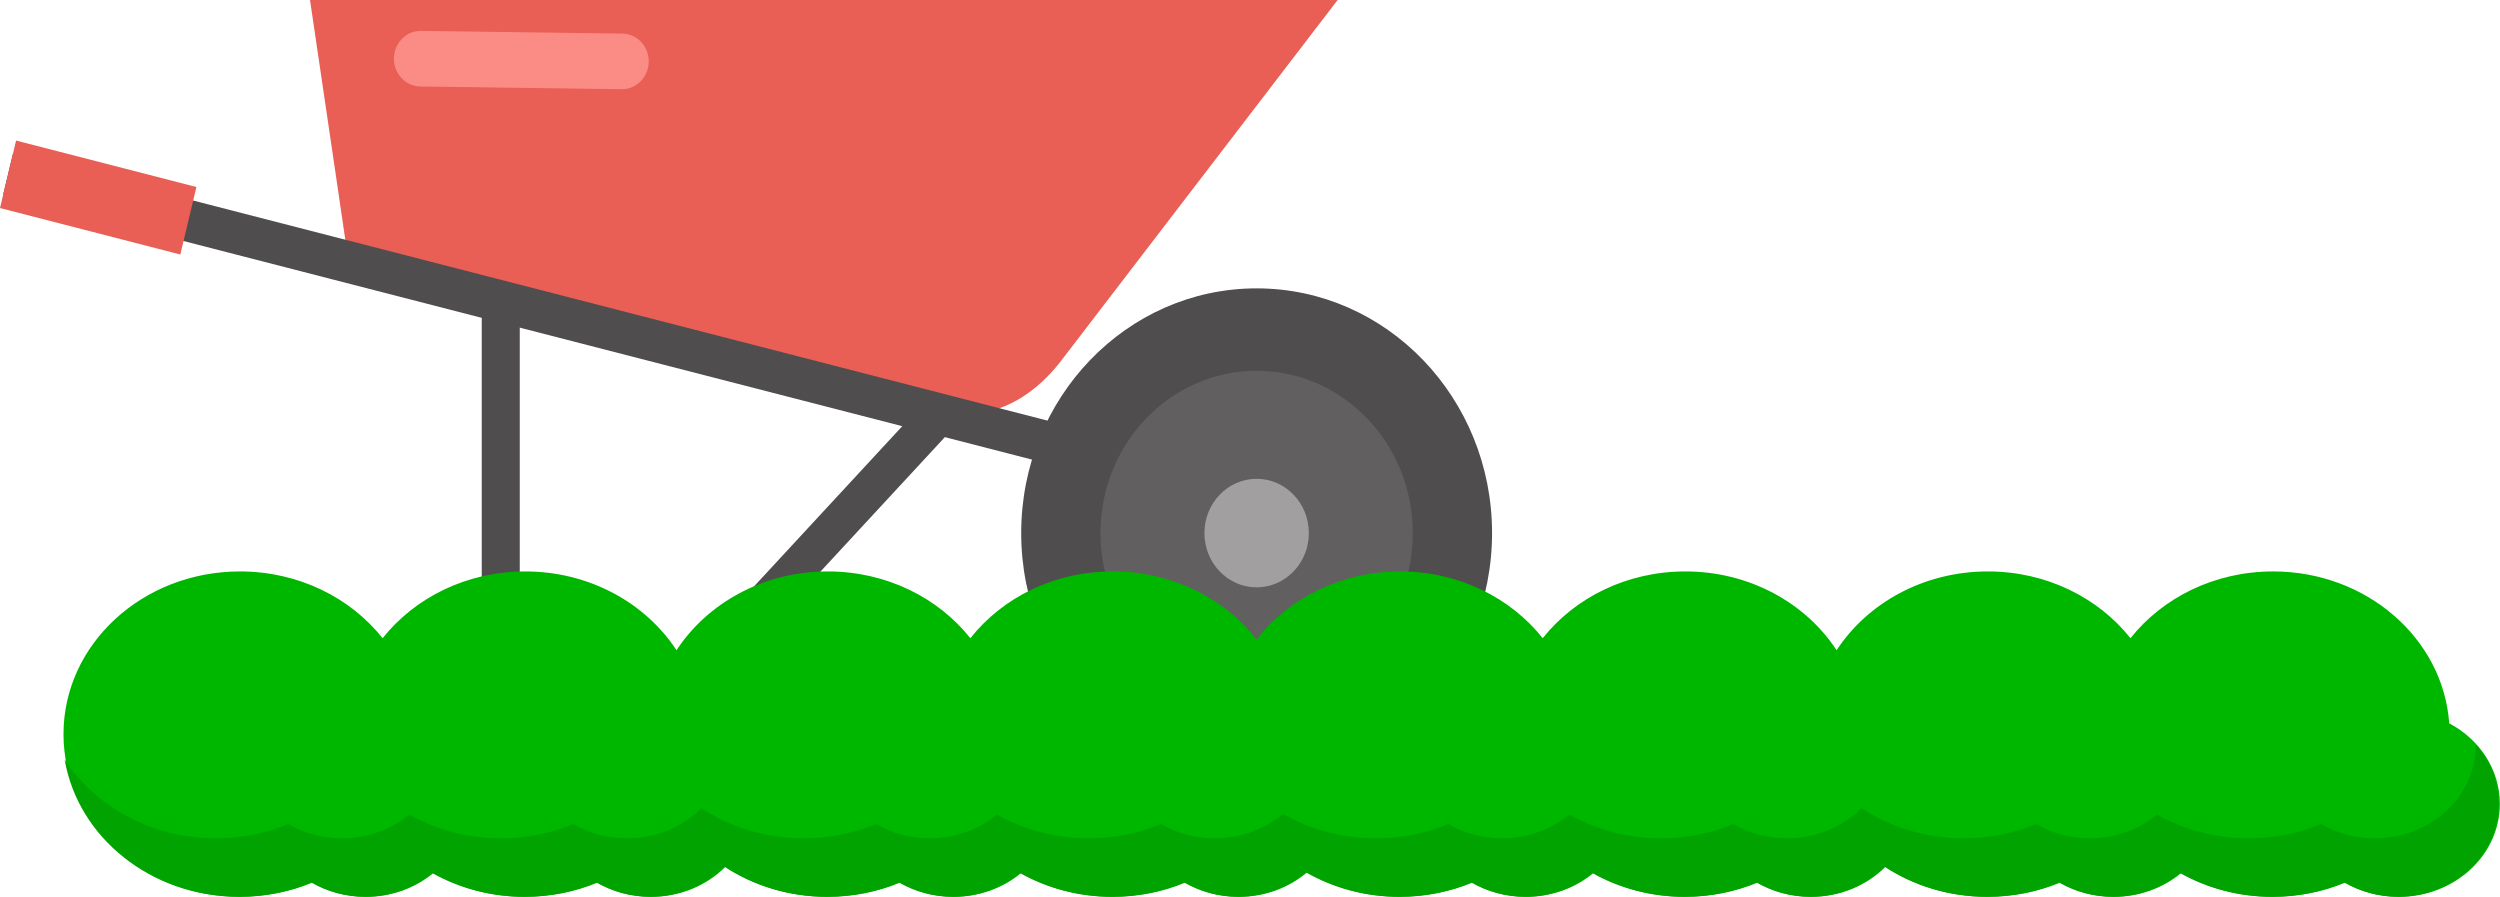 <svg width="315" height="113" viewBox="0 0 315 113" fill="none" xmlns="http://www.w3.org/2000/svg">
<g clip-path="url(#clip0_4684_43337)">
<path d="M158.336 98C174.719 98 188 84.196 188 67.167C188 50.139 174.719 36.334 158.336 36.334C141.952 36.334 128.671 50.139 128.671 67.167C128.671 84.196 141.952 98 158.336 98Z" fill="#4F4D4D"/>
<path d="M158.335 87.615C169.2 87.615 178.008 78.46 178.008 67.167C178.008 55.874 169.2 46.72 158.335 46.72C147.471 46.72 138.663 55.874 138.663 67.167C138.663 78.46 147.471 87.615 158.335 87.615Z" fill="#615F5F"/>
<path d="M164.914 67.167C164.914 70.944 161.969 74.005 158.335 74.005C154.702 74.005 151.757 70.944 151.757 67.167C151.757 63.39 154.702 60.33 158.335 60.33C161.969 60.33 164.914 63.39 164.914 67.167Z" fill="#A19F9F"/>
<path d="M39.062 0L43.783 32.028L119.802 51.615C121.699 52.103 123.702 52.15 125.567 51.553C127.963 50.788 131.112 48.997 134.124 44.901L168.537 0H39.062Z" fill="#E95E55"/>
<g style="mix-blend-mode:multiply" opacity="0.2">
<path d="M97.192 32.55L42.731 24.891L43.783 32.028L119.876 51.633C121.749 52.116 123.723 52.143 125.567 51.553C127.962 50.788 131.112 48.997 134.123 44.901L168.537 0H138.663L126.807 18.599C120.324 28.766 108.819 34.187 97.192 32.55Z" fill="#E95E55"/>
</g>
<path d="M1.618 19.414L0.401 24.516L133.297 58.751L134.513 53.649L1.618 19.414Z" fill="#4F4D4D"/>
<path d="M75.147 94.623C72.62 94.623 70.586 93.879 69.169 93.124C62.925 89.792 60.699 82.254 60.699 76.311V37.994H65.49V76.311C65.49 80.58 67.027 86.384 71.358 88.695C75.382 90.841 80.366 89.266 85.405 84.264L116.635 50.51L120.088 53.96L88.787 87.789C83.465 93.077 78.794 94.625 75.151 94.625L75.147 94.623Z" fill="#4F4D4D"/>
<path d="M2.027 17.711L0 26.214L22.72 32.067L24.748 23.564L2.027 17.711Z" fill="#E95E55"/>
<path d="M78.325 11.24L52.962 10.898C51.1 10.874 49.61 9.284 49.635 7.349C49.661 5.413 51.188 3.867 53.05 3.891L78.414 4.233C80.276 4.258 81.766 5.847 81.74 7.783C81.715 9.718 80.187 11.265 78.325 11.24Z" fill="#FB8C85"/>
</g>
<g clip-path="url(#clip1_4684_43337)">
<path d="M308.6 91.124C307.832 80.444 298.192 72 286.406 72C279.025 72 272.486 75.314 268.44 80.413C264.393 75.314 257.854 72 250.473 72C242.385 72 235.303 75.98 231.411 81.929C227.52 75.98 220.438 72 212.35 72C204.969 72 198.43 75.314 194.383 80.413C190.336 75.314 183.798 72 176.416 72C169.035 72 162.361 75.384 158.322 80.573C154.286 75.384 147.687 72 140.231 72C132.775 72 126.311 75.314 122.264 80.413C118.22 75.314 111.681 72 104.303 72C96.215 72 89.133 75.98 85.241 81.929C81.347 75.98 74.265 72 66.177 72C58.796 72 52.257 75.314 48.21 80.413C44.163 75.314 37.625 72 30.244 72C17.959 72 8 81.178 8 92.5C8 103.822 17.959 113 30.244 113C33.492 113 36.58 112.356 39.363 111.203C41.322 112.339 43.64 113 46.123 113C49.383 113 52.351 111.869 54.602 110.01C57.972 111.906 61.936 113 66.174 113C69.423 113 72.51 112.356 75.293 111.203C77.253 112.339 79.57 113 82.054 113C85.757 113 89.088 111.54 91.411 109.211C95.048 111.596 99.494 113 104.297 113C107.546 113 110.634 112.356 113.416 111.203C115.376 112.339 117.693 113 120.177 113C123.436 113 126.405 111.869 128.656 110.01C132.026 111.906 135.99 113 140.228 113C143.476 113 146.564 112.356 149.347 111.203C151.307 112.339 153.624 113 156.107 113C159.417 113 162.43 111.833 164.689 109.923C168.093 111.872 172.109 113 176.411 113C179.659 113 182.747 112.356 185.53 111.203C187.49 112.339 189.807 113 192.29 113C195.55 113 198.519 111.869 200.769 110.01C204.143 111.906 208.103 113 212.341 113C215.59 113 218.678 112.356 221.461 111.203C223.42 112.339 225.737 113 228.221 113C231.924 113 235.256 111.54 237.579 109.211C241.215 111.596 245.661 113 250.465 113C253.713 113 256.801 112.356 259.584 111.203C261.543 112.339 263.861 113 266.344 113C269.604 113 272.572 111.869 274.823 110.01C278.193 111.906 282.157 113 286.395 113C289.644 113 292.732 112.356 295.514 111.203C297.474 112.339 299.791 113 302.275 113C309.293 113 314.983 107.757 314.983 101.29C314.983 96.939 312.408 93.144 308.586 91.127L308.6 91.124Z" fill="#00B700"/>
<path d="M311.943 93.825C311.943 93.856 311.943 93.887 311.943 93.918C311.943 100.384 306.252 105.628 299.234 105.628C296.748 105.628 294.431 104.967 292.474 103.83C289.691 104.986 286.603 105.628 283.355 105.628C279.117 105.628 275.153 104.536 271.782 102.637C269.532 104.497 266.563 105.628 263.304 105.628C260.817 105.628 258.5 104.967 256.543 103.83C253.76 104.983 250.673 105.628 247.424 105.628C242.62 105.628 238.172 104.224 234.538 101.839C232.215 104.168 228.883 105.628 225.18 105.628C222.694 105.628 220.377 104.967 218.42 103.83C215.637 104.983 212.549 105.628 209.301 105.628C205.063 105.628 201.099 104.536 197.729 102.637C195.478 104.497 192.509 105.628 189.25 105.628C186.763 105.628 184.446 104.967 182.489 103.83C179.707 104.986 176.619 105.628 173.37 105.628C169.068 105.628 165.052 104.5 161.648 102.553C159.387 104.463 156.374 105.628 153.067 105.628C150.581 105.628 148.263 104.967 146.307 103.83C143.524 104.986 140.436 105.628 137.187 105.628C132.949 105.628 128.986 104.536 125.615 102.637C123.364 104.497 120.396 105.628 117.136 105.628C114.65 105.628 112.333 104.967 110.376 103.83C107.593 104.983 104.505 105.628 101.257 105.628C96.453 105.628 92.004 104.224 88.371 101.839C86.048 104.168 82.716 105.628 79.013 105.628C76.527 105.628 74.21 104.967 72.253 103.83C69.47 104.983 66.382 105.628 63.134 105.628C58.896 105.628 54.932 104.536 51.561 102.637C49.311 104.497 46.342 105.628 43.083 105.628C40.596 105.628 38.279 104.967 36.322 103.83C33.539 104.986 30.451 105.628 27.203 105.628C19.12 105.628 12.041 101.653 8.147 95.709C9.818 105.507 19.021 112.997 30.119 112.997C33.367 112.997 36.455 112.353 39.238 111.2C41.198 112.336 43.515 112.997 45.998 112.997C49.258 112.997 52.227 111.866 54.477 110.007C57.848 111.903 61.812 112.997 66.049 112.997C69.298 112.997 72.386 112.353 75.169 111.2C77.128 112.336 79.446 112.997 81.929 112.997C85.632 112.997 88.964 111.537 91.287 109.208C94.923 111.594 99.369 112.997 104.173 112.997C107.421 112.997 110.509 112.353 113.292 111.2C115.251 112.336 117.569 112.997 120.052 112.997C123.312 112.997 126.28 111.866 128.531 110.007C131.902 111.903 135.865 112.997 140.103 112.997C143.352 112.997 146.44 112.353 149.222 111.2C151.182 112.336 153.499 112.997 155.983 112.997C159.292 112.997 162.305 111.83 164.564 109.92C167.968 111.869 171.984 112.997 176.286 112.997C179.535 112.997 182.622 112.353 185.405 111.2C187.365 112.336 189.682 112.997 192.166 112.997C195.425 112.997 198.394 111.866 200.645 110.007C204.018 111.903 207.979 112.997 212.217 112.997C215.465 112.997 218.553 112.353 221.336 111.2C223.296 112.336 225.613 112.997 228.096 112.997C231.799 112.997 235.131 111.537 237.454 109.208C241.09 111.594 245.536 112.997 250.34 112.997C253.588 112.997 256.676 112.353 259.459 111.2C261.419 112.336 263.736 112.997 266.219 112.997C269.479 112.997 272.448 111.866 274.698 110.007C278.069 111.903 282.032 112.997 286.271 112.997C289.519 112.997 292.607 112.353 295.39 111.2C297.349 112.336 299.667 112.997 302.15 112.997C309.168 112.997 314.859 107.754 314.859 101.287C314.859 98.449 313.761 95.85 311.94 93.822L311.943 93.825Z" fill="#00A300"/>
</g>
<defs>
<clipPath id="clip0_4684_43337">
<rect width="188" height="98" fill="white"/>
</clipPath>
<clipPath id="clip1_4684_43337">
<rect width="307" height="41" fill="white" transform="translate(8 72)"/>
</clipPath>
</defs>
</svg>
